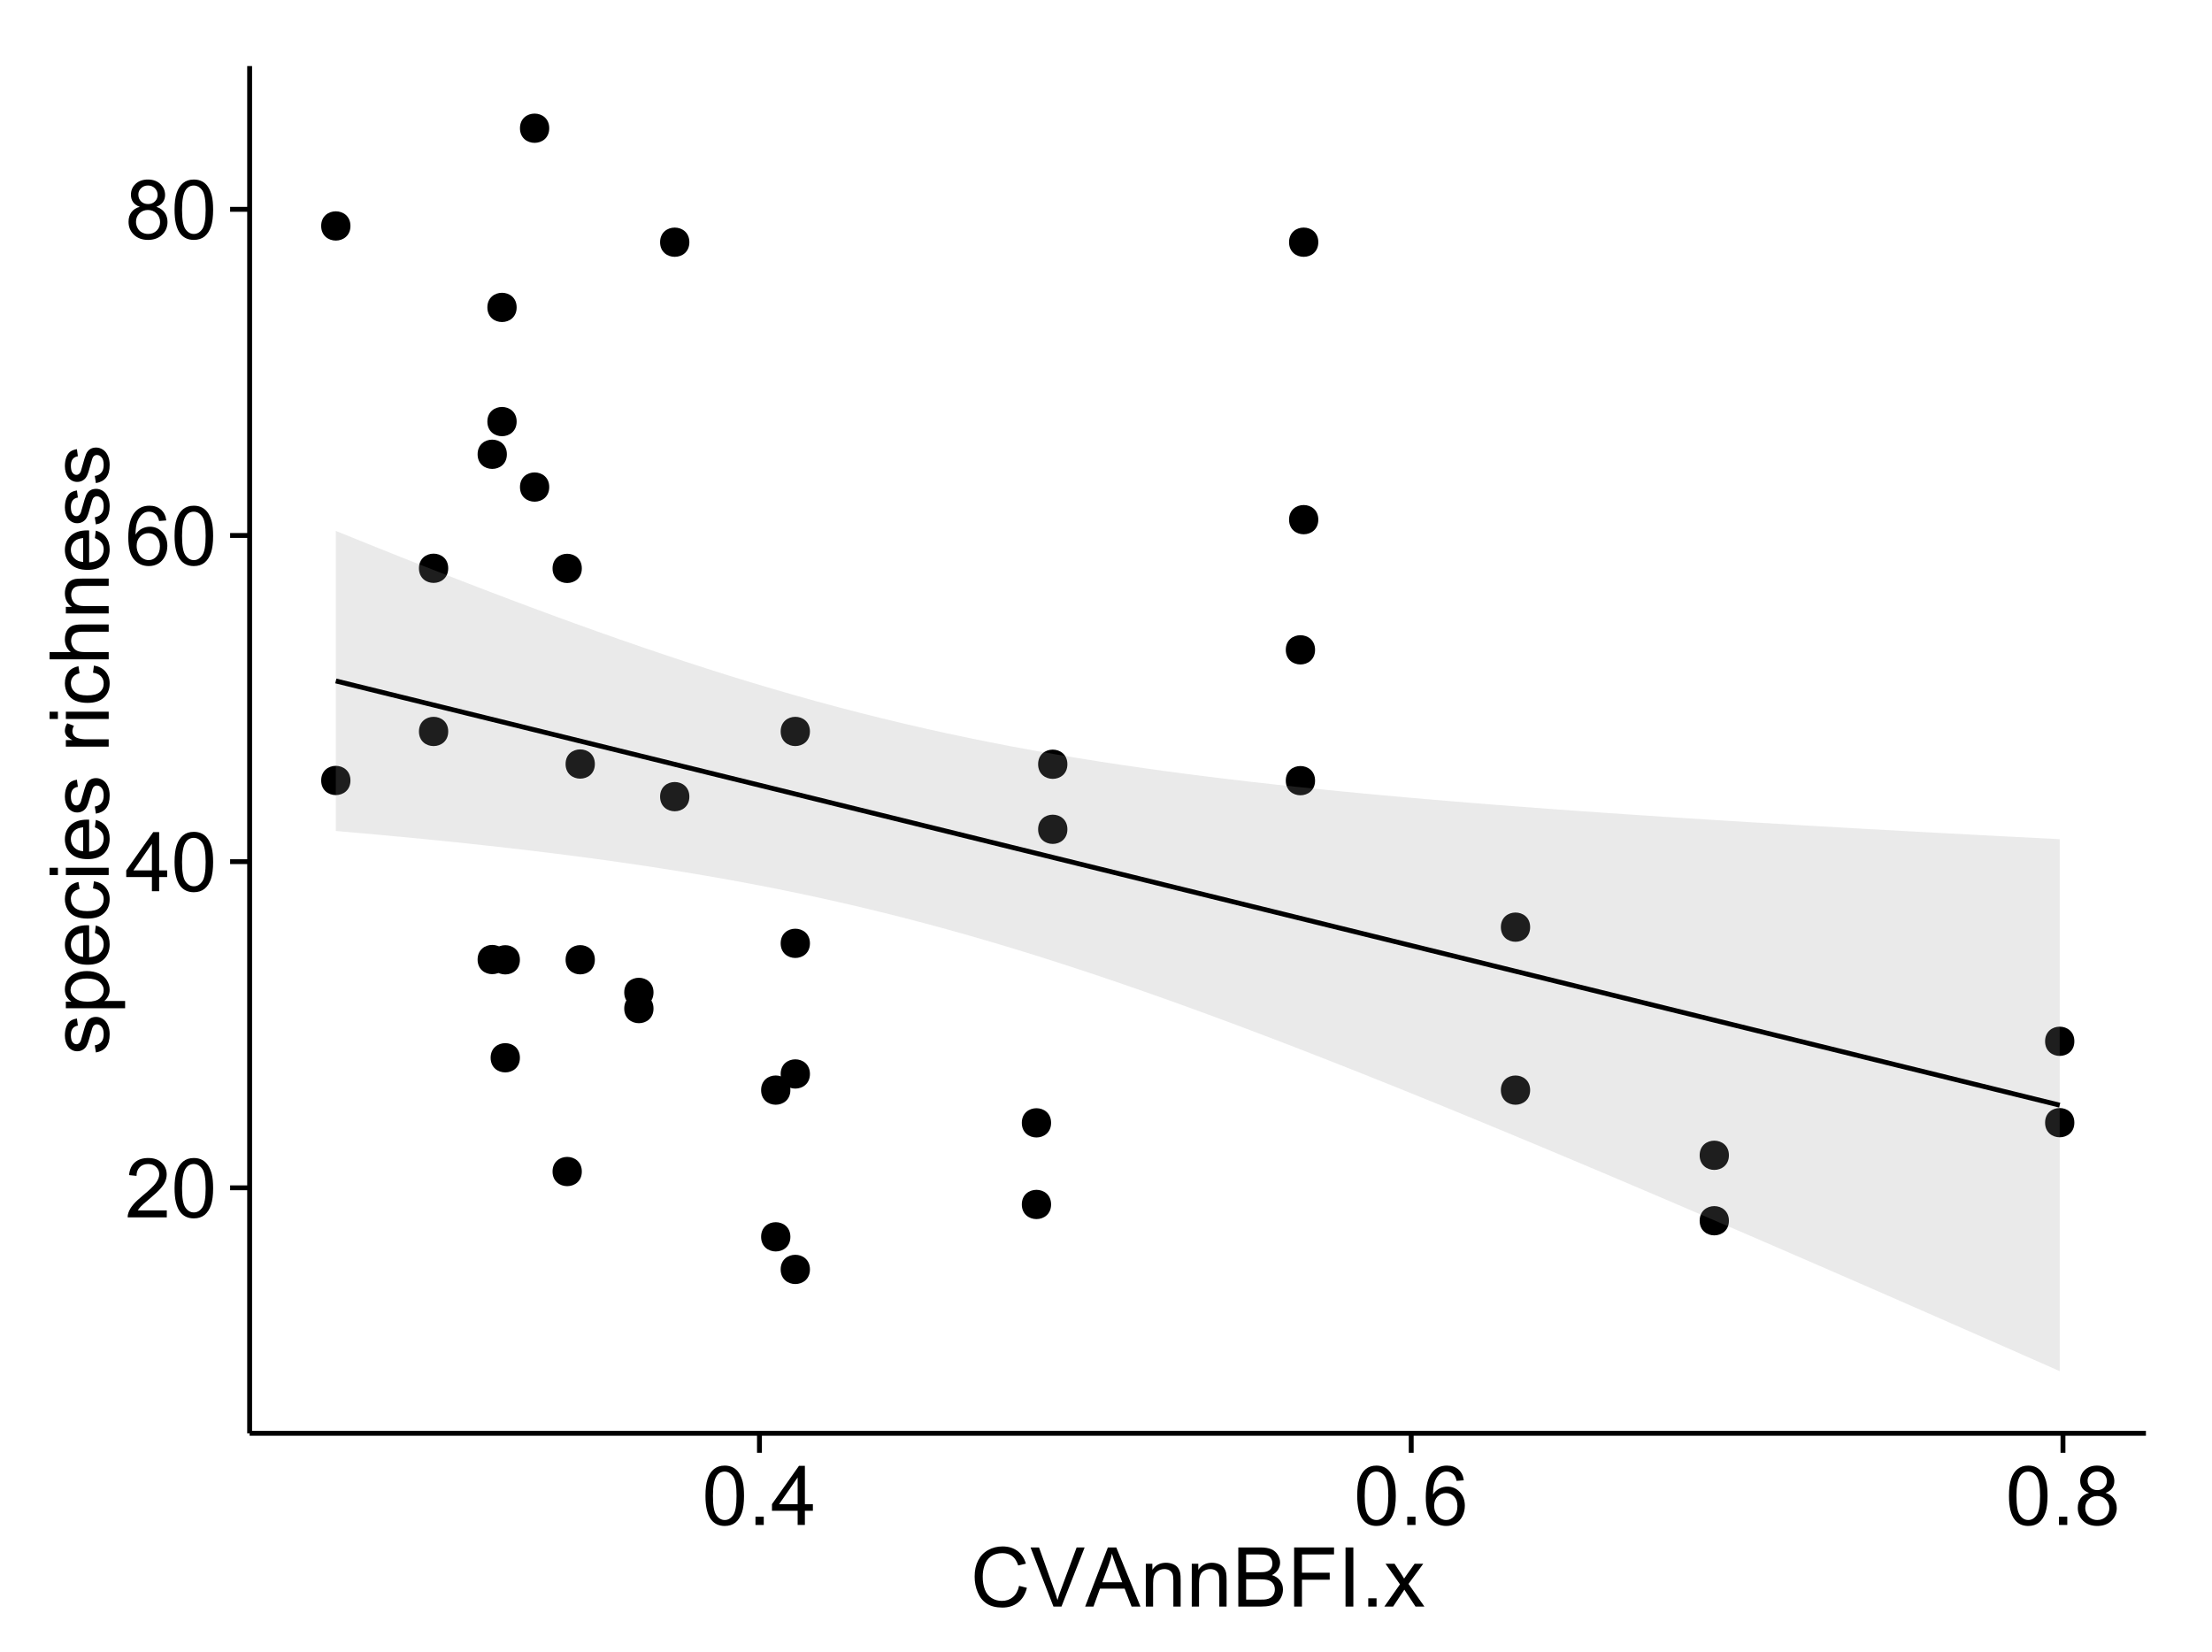<?xml version="1.0" encoding="UTF-8"?>
<svg xmlns="http://www.w3.org/2000/svg" xmlns:xlink="http://www.w3.org/1999/xlink" width="482pt" height="360pt" viewBox="0 0 482 360" version="1.1">
<defs>
<g>
<symbol overflow="visible" id="glyph0-0">
<path style="stroke:none;" d="M 9.062 -1.52 L 9.062 0 L 0.547 0 C 0.531 -0.379 0.594 -0.742 0.73 -1.098 C 0.945 -1.676 1.293 -2.25 1.77 -2.812 C 2.246 -3.375 2.934 -4.023 3.84 -4.766 C 5.238 -5.906 6.188 -6.816 6.68 -7.492 C 7.172 -8.16 7.418 -8.793 7.418 -9.395 C 7.418 -10.02 7.191 -10.551 6.746 -10.98 C 6.293 -11.41 5.711 -11.625 4.992 -11.629 C 4.23 -11.625 3.621 -11.395 3.164 -10.941 C 2.703 -10.48 2.469 -9.848 2.469 -9.043 L 0.844 -9.211 C 0.953 -10.422 1.371 -11.344 2.102 -11.984 C 2.824 -12.617 3.801 -12.938 5.027 -12.938 C 6.262 -12.938 7.238 -12.594 7.961 -11.91 C 8.68 -11.223 9.039 -10.371 9.043 -9.359 C 9.039 -8.84 8.934 -8.336 8.727 -7.84 C 8.512 -7.34 8.164 -6.812 7.676 -6.266 C 7.188 -5.711 6.375 -4.957 5.238 -4 C 4.285 -3.199 3.676 -2.66 3.41 -2.379 C 3.141 -2.094 2.918 -1.805 2.742 -1.52 Z M 9.062 -1.52 "/>
</symbol>
<symbol overflow="visible" id="glyph0-1">
<path style="stroke:none;" d="M 0.746 -6.355 C 0.742 -7.875 0.898 -9.102 1.215 -10.031 C 1.527 -10.961 1.996 -11.676 2.613 -12.18 C 3.23 -12.684 4.008 -12.938 4.949 -12.938 C 5.637 -12.938 6.242 -12.797 6.766 -12.52 C 7.285 -12.238 7.715 -11.836 8.059 -11.316 C 8.395 -10.789 8.664 -10.152 8.859 -9.398 C 9.051 -8.645 9.145 -7.629 9.148 -6.355 C 9.145 -4.84 8.992 -3.617 8.684 -2.691 C 8.371 -1.762 7.906 -1.047 7.289 -0.539 C 6.672 -0.035 5.891 0.215 4.949 0.219 C 3.703 0.215 2.727 -0.227 2.023 -1.117 C 1.168 -2.188 0.742 -3.934 0.746 -6.355 Z M 2.375 -6.355 C 2.371 -4.234 2.621 -2.824 3.117 -2.129 C 3.609 -1.426 4.219 -1.078 4.949 -1.082 C 5.672 -1.078 6.281 -1.43 6.781 -2.137 C 7.273 -2.836 7.523 -4.242 7.523 -6.355 C 7.523 -8.473 7.273 -9.883 6.781 -10.582 C 6.281 -11.277 5.664 -11.625 4.93 -11.629 C 4.199 -11.625 3.621 -11.316 3.191 -10.703 C 2.645 -9.918 2.371 -8.469 2.375 -6.355 Z M 2.375 -6.355 "/>
</symbol>
<symbol overflow="visible" id="glyph0-2">
<path style="stroke:none;" d="M 5.82 0 L 5.82 -3.086 L 0.227 -3.086 L 0.227 -4.535 L 6.109 -12.883 L 7.398 -12.883 L 7.398 -4.535 L 9.141 -4.535 L 9.141 -3.086 L 7.398 -3.086 L 7.398 0 Z M 5.82 -4.535 L 5.82 -10.344 L 1.785 -4.535 Z M 5.82 -4.535 "/>
</symbol>
<symbol overflow="visible" id="glyph0-3">
<path style="stroke:none;" d="M 8.957 -9.73 L 7.383 -9.605 C 7.242 -10.223 7.043 -10.676 6.785 -10.961 C 6.355 -11.41 5.828 -11.637 5.203 -11.637 C 4.695 -11.637 4.25 -11.496 3.875 -11.215 C 3.375 -10.852 2.984 -10.32 2.695 -9.625 C 2.406 -8.926 2.258 -7.934 2.25 -6.645 C 2.629 -7.223 3.094 -7.652 3.645 -7.938 C 4.195 -8.215 4.773 -8.355 5.379 -8.359 C 6.434 -8.355 7.328 -7.969 8.07 -7.195 C 8.809 -6.418 9.18 -5.414 9.184 -4.184 C 9.18 -3.371 9.008 -2.617 8.66 -1.926 C 8.312 -1.23 7.832 -0.699 7.227 -0.332 C 6.613 0.035 5.922 0.215 5.148 0.219 C 3.828 0.215 2.754 -0.266 1.922 -1.234 C 1.09 -2.199 0.672 -3.797 0.676 -6.031 C 0.672 -8.516 1.133 -10.328 2.055 -11.461 C 2.855 -12.445 3.938 -12.938 5.301 -12.938 C 6.312 -12.938 7.141 -12.652 7.789 -12.086 C 8.434 -11.516 8.824 -10.73 8.957 -9.73 Z M 2.496 -4.176 C 2.496 -3.629 2.609 -3.105 2.844 -2.609 C 3.07 -2.109 3.395 -1.73 3.812 -1.473 C 4.227 -1.207 4.664 -1.078 5.125 -1.082 C 5.789 -1.078 6.363 -1.348 6.844 -1.891 C 7.324 -2.426 7.562 -3.156 7.566 -4.086 C 7.562 -4.973 7.328 -5.676 6.855 -6.191 C 6.379 -6.703 5.781 -6.961 5.062 -6.961 C 4.348 -6.961 3.738 -6.703 3.242 -6.191 C 2.742 -5.676 2.496 -5.004 2.496 -4.176 Z M 2.496 -4.176 "/>
</symbol>
<symbol overflow="visible" id="glyph0-4">
<path style="stroke:none;" d="M 3.18 -6.988 C 2.52 -7.227 2.035 -7.57 1.723 -8.016 C 1.406 -8.461 1.246 -8.992 1.25 -9.617 C 1.246 -10.551 1.582 -11.34 2.258 -11.98 C 2.93 -12.617 3.828 -12.938 4.949 -12.938 C 6.07 -12.938 6.977 -12.609 7.664 -11.957 C 8.348 -11.301 8.688 -10.504 8.691 -9.57 C 8.688 -8.969 8.531 -8.449 8.219 -8.012 C 7.902 -7.566 7.426 -7.227 6.793 -6.988 C 7.582 -6.727 8.184 -6.309 8.598 -5.738 C 9.008 -5.16 9.215 -4.477 9.219 -3.684 C 9.215 -2.578 8.828 -1.652 8.051 -0.906 C 7.27 -0.156 6.242 0.215 4.977 0.219 C 3.699 0.215 2.676 -0.156 1.898 -0.91 C 1.117 -1.66 0.727 -2.602 0.73 -3.727 C 0.727 -4.562 0.938 -5.262 1.367 -5.832 C 1.789 -6.395 2.395 -6.781 3.18 -6.988 Z M 2.867 -9.668 C 2.863 -9.059 3.059 -8.559 3.453 -8.172 C 3.844 -7.785 4.355 -7.594 4.984 -7.594 C 5.59 -7.594 6.09 -7.785 6.48 -8.168 C 6.871 -8.551 7.066 -9.02 7.066 -9.578 C 7.066 -10.156 6.863 -10.645 6.465 -11.043 C 6.059 -11.438 5.559 -11.637 4.965 -11.637 C 4.359 -11.637 3.859 -11.441 3.465 -11.055 C 3.062 -10.668 2.863 -10.207 2.867 -9.668 Z M 2.355 -3.719 C 2.355 -3.262 2.461 -2.824 2.676 -2.406 C 2.887 -1.98 3.203 -1.652 3.629 -1.426 C 4.047 -1.191 4.504 -1.078 4.992 -1.082 C 5.746 -1.078 6.367 -1.32 6.863 -1.809 C 7.352 -2.293 7.598 -2.91 7.602 -3.664 C 7.598 -4.422 7.344 -5.055 6.84 -5.555 C 6.332 -6.051 5.699 -6.297 4.938 -6.301 C 4.191 -6.297 3.574 -6.051 3.09 -5.562 C 2.598 -5.066 2.355 -4.453 2.355 -3.719 Z M 2.355 -3.719 "/>
</symbol>
<symbol overflow="visible" id="glyph0-5">
<path style="stroke:none;" d="M 1.633 0 L 1.633 -1.801 L 3.438 -1.801 L 3.438 0 Z M 1.633 0 "/>
</symbol>
<symbol overflow="visible" id="glyph0-6">
<path style="stroke:none;" d="M 10.582 -4.516 L 12.289 -4.086 C 11.926 -2.68 11.281 -1.613 10.355 -0.883 C 9.426 -0.148 8.293 0.215 6.953 0.219 C 5.559 0.215 4.43 -0.062 3.562 -0.629 C 2.691 -1.191 2.027 -2.012 1.578 -3.086 C 1.121 -4.156 0.895 -5.309 0.898 -6.539 C 0.895 -7.879 1.152 -9.047 1.664 -10.047 C 2.176 -11.043 2.902 -11.801 3.852 -12.324 C 4.797 -12.84 5.84 -13.102 6.977 -13.105 C 8.266 -13.102 9.352 -12.773 10.23 -12.121 C 11.105 -11.461 11.715 -10.539 12.066 -9.352 L 10.391 -8.957 C 10.086 -9.891 9.652 -10.574 9.086 -11.004 C 8.516 -11.43 7.801 -11.641 6.945 -11.645 C 5.949 -11.641 5.121 -11.406 4.457 -10.934 C 3.789 -10.457 3.324 -9.816 3.059 -9.02 C 2.789 -8.215 2.652 -7.391 2.656 -6.547 C 2.652 -5.449 2.812 -4.496 3.133 -3.68 C 3.449 -2.859 3.945 -2.246 4.621 -1.844 C 5.293 -1.438 6.023 -1.234 6.812 -1.238 C 7.762 -1.234 8.57 -1.512 9.234 -2.062 C 9.898 -2.613 10.348 -3.43 10.582 -4.516 Z M 10.582 -4.516 "/>
</symbol>
<symbol overflow="visible" id="glyph0-7">
<path style="stroke:none;" d="M 5.07 0 L 0.078 -12.883 L 1.926 -12.883 L 5.273 -3.523 C 5.543 -2.77 5.766 -2.066 5.949 -1.414 C 6.145 -2.113 6.379 -2.816 6.645 -3.523 L 10.125 -12.883 L 11.867 -12.883 L 6.82 0 Z M 5.07 0 "/>
</symbol>
<symbol overflow="visible" id="glyph0-8">
<path style="stroke:none;" d="M -0.027 0 L 4.922 -12.883 L 6.758 -12.883 L 12.031 0 L 10.09 0 L 8.586 -3.902 L 3.199 -3.902 L 1.785 0 Z M 3.691 -5.289 L 8.059 -5.289 L 6.715 -8.859 C 6.305 -9.941 6 -10.832 5.801 -11.531 C 5.637 -10.703 5.402 -9.883 5.105 -9.07 Z M 3.691 -5.289 "/>
</symbol>
<symbol overflow="visible" id="glyph0-9">
<path style="stroke:none;" d="M 1.188 0 L 1.188 -9.336 L 2.609 -9.336 L 2.609 -8.008 C 3.293 -9.031 4.285 -9.543 5.582 -9.547 C 6.141 -9.543 6.656 -9.441 7.133 -9.242 C 7.602 -9.035 7.957 -8.77 8.191 -8.445 C 8.426 -8.113 8.59 -7.727 8.684 -7.277 C 8.742 -6.98 8.77 -6.465 8.773 -5.738 L 8.773 0 L 7.188 0 L 7.188 -5.68 C 7.184 -6.32 7.121 -6.801 7.004 -7.121 C 6.879 -7.438 6.66 -7.695 6.348 -7.887 C 6.031 -8.074 5.664 -8.168 5.246 -8.172 C 4.566 -8.168 3.984 -7.953 3.5 -7.531 C 3.008 -7.102 2.766 -6.293 2.77 -5.098 L 2.77 0 Z M 1.188 0 "/>
</symbol>
<symbol overflow="visible" id="glyph0-10">
<path style="stroke:none;" d="M 1.32 0 L 1.32 -12.883 L 6.152 -12.883 C 7.137 -12.879 7.926 -12.75 8.52 -12.492 C 9.113 -12.23 9.578 -11.828 9.918 -11.289 C 10.25 -10.746 10.418 -10.18 10.422 -9.59 C 10.418 -9.035 10.27 -8.516 9.973 -8.031 C 9.676 -7.543 9.223 -7.152 8.621 -6.855 C 9.395 -6.625 9.996 -6.234 10.418 -5.684 C 10.836 -5.133 11.043 -4.48 11.047 -3.734 C 11.043 -3.125 10.918 -2.566 10.664 -2.051 C 10.406 -1.531 10.09 -1.129 9.719 -0.852 C 9.34 -0.566 8.871 -0.355 8.309 -0.215 C 7.742 -0.07 7.047 0 6.23 0 Z M 3.023 -7.469 L 5.809 -7.469 C 6.562 -7.465 7.105 -7.516 7.438 -7.621 C 7.867 -7.746 8.195 -7.961 8.414 -8.262 C 8.633 -8.559 8.742 -8.934 8.746 -9.387 C 8.742 -9.812 8.641 -10.188 8.438 -10.516 C 8.23 -10.84 7.938 -11.062 7.559 -11.184 C 7.176 -11.301 6.52 -11.359 5.598 -11.363 L 3.023 -11.363 Z M 3.023 -1.52 L 6.23 -1.52 C 6.777 -1.516 7.164 -1.539 7.391 -1.582 C 7.781 -1.652 8.109 -1.77 8.375 -1.934 C 8.637 -2.098 8.855 -2.336 9.027 -2.648 C 9.195 -2.961 9.281 -3.32 9.281 -3.734 C 9.281 -4.211 9.156 -4.629 8.91 -4.988 C 8.664 -5.34 8.324 -5.59 7.887 -5.734 C 7.449 -5.875 6.82 -5.945 6.004 -5.949 L 3.023 -5.949 Z M 3.023 -1.52 "/>
</symbol>
<symbol overflow="visible" id="glyph0-11">
<path style="stroke:none;" d="M 1.477 0 L 1.477 -12.883 L 10.168 -12.883 L 10.168 -11.363 L 3.18 -11.363 L 3.18 -7.375 L 9.227 -7.375 L 9.227 -5.852 L 3.18 -5.852 L 3.18 0 Z M 1.477 0 "/>
</symbol>
<symbol overflow="visible" id="glyph0-12">
<path style="stroke:none;" d="M 1.68 0 L 1.68 -12.883 L 3.383 -12.883 L 3.383 0 Z M 1.68 0 "/>
</symbol>
<symbol overflow="visible" id="glyph0-13">
<path style="stroke:none;" d="M 0.133 0 L 3.543 -4.852 L 0.387 -9.336 L 2.363 -9.336 L 3.797 -7.145 C 4.066 -6.727 4.281 -6.379 4.445 -6.102 C 4.703 -6.484 4.941 -6.828 5.16 -7.129 L 6.734 -9.336 L 8.621 -9.336 L 5.398 -4.938 L 8.867 0 L 6.926 0 L 5.008 -2.898 L 4.5 -3.684 L 2.047 0 Z M 0.133 0 "/>
</symbol>
<symbol overflow="visible" id="glyph1-0">
<path style="stroke:none;" d="M -2.785 -0.555 L -3.031 -2.117 C -2.402 -2.203 -1.922 -2.449 -1.59 -2.852 C -1.254 -3.25 -1.09 -3.812 -1.09 -4.535 C -1.09 -5.262 -1.234 -5.801 -1.531 -6.152 C -1.824 -6.504 -2.172 -6.68 -2.574 -6.68 C -2.926 -6.68 -3.207 -6.523 -3.418 -6.215 C -3.555 -5.996 -3.734 -5.457 -3.953 -4.598 C -4.246 -3.434 -4.5 -2.629 -4.715 -2.184 C -4.926 -1.734 -5.223 -1.395 -5.602 -1.164 C -5.98 -0.93 -6.398 -0.812 -6.855 -0.816 C -7.27 -0.812 -7.652 -0.91 -8.012 -1.102 C -8.363 -1.293 -8.66 -1.551 -8.895 -1.883 C -9.074 -2.125 -9.227 -2.461 -9.355 -2.887 C -9.48 -3.309 -9.543 -3.766 -9.547 -4.254 C -9.543 -4.984 -9.438 -5.625 -9.23 -6.184 C -9.016 -6.734 -8.73 -7.145 -8.371 -7.41 C -8.008 -7.672 -7.527 -7.852 -6.926 -7.953 L -6.715 -6.406 C -7.195 -6.332 -7.57 -6.129 -7.84 -5.797 C -8.105 -5.457 -8.238 -4.98 -8.242 -4.367 C -8.238 -3.637 -8.117 -3.121 -7.883 -2.812 C -7.641 -2.5 -7.359 -2.344 -7.039 -2.348 C -6.832 -2.344 -6.648 -2.406 -6.484 -2.539 C -6.312 -2.664 -6.172 -2.867 -6.062 -3.148 C -6.004 -3.301 -5.871 -3.766 -5.66 -4.543 C -5.359 -5.66 -5.113 -6.441 -4.926 -6.887 C -4.734 -7.324 -4.457 -7.672 -4.094 -7.926 C -3.73 -8.176 -3.281 -8.301 -2.742 -8.305 C -2.211 -8.301 -1.711 -8.148 -1.25 -7.844 C -0.781 -7.535 -0.422 -7.09 -0.172 -6.512 C 0.086 -5.926 0.211 -5.27 0.211 -4.543 C 0.211 -3.328 -0.039 -2.406 -0.543 -1.77 C -1.047 -1.133 -1.793 -0.727 -2.785 -0.555 Z M -2.785 -0.555 "/>
</symbol>
<symbol overflow="visible" id="glyph1-1">
<path style="stroke:none;" d="M 3.578 -1.188 L -9.336 -1.188 L -9.336 -2.629 L -8.121 -2.629 C -8.594 -2.965 -8.949 -3.348 -9.188 -3.777 C -9.426 -4.203 -9.543 -4.723 -9.547 -5.336 C -9.543 -6.129 -9.34 -6.832 -8.93 -7.445 C -8.516 -8.051 -7.934 -8.512 -7.191 -8.824 C -6.441 -9.133 -5.625 -9.285 -4.738 -9.289 C -3.781 -9.285 -2.922 -9.113 -2.156 -8.773 C -1.391 -8.43 -0.805 -7.934 -0.398 -7.281 C 0.008 -6.625 0.211 -5.938 0.211 -5.219 C 0.211 -4.691 0.102 -4.219 -0.121 -3.801 C -0.344 -3.379 -0.625 -3.035 -0.965 -2.77 L 3.578 -2.77 Z M -4.613 -2.621 C -3.41 -2.613 -2.523 -2.855 -1.949 -3.348 C -1.375 -3.832 -1.09 -4.422 -1.09 -5.117 C -1.09 -5.816 -1.387 -6.418 -1.98 -6.922 C -2.574 -7.418 -3.496 -7.668 -4.746 -7.672 C -5.934 -7.668 -6.824 -7.426 -7.418 -6.938 C -8.008 -6.449 -8.301 -5.863 -8.305 -5.188 C -8.301 -4.508 -7.988 -3.914 -7.359 -3.398 C -6.727 -2.879 -5.809 -2.617 -4.613 -2.621 Z M -4.613 -2.621 "/>
</symbol>
<symbol overflow="visible" id="glyph1-2">
<path style="stroke:none;" d="M -3.004 -7.578 L -2.805 -9.211 C -1.848 -8.953 -1.105 -8.473 -0.578 -7.777 C -0.051 -7.078 0.211 -6.188 0.211 -5.105 C 0.211 -3.738 -0.207 -2.656 -1.051 -1.859 C -1.887 -1.055 -3.066 -0.656 -4.586 -0.66 C -6.156 -0.656 -7.375 -1.059 -8.246 -1.871 C -9.109 -2.676 -9.543 -3.727 -9.547 -5.02 C -9.543 -6.266 -9.117 -7.285 -8.27 -8.078 C -7.418 -8.867 -6.223 -9.262 -4.684 -9.266 C -4.586 -9.262 -4.445 -9.258 -4.262 -9.254 L -4.262 -2.293 C -3.234 -2.348 -2.449 -2.641 -1.906 -3.164 C -1.359 -3.684 -1.09 -4.332 -1.09 -5.117 C -1.09 -5.691 -1.242 -6.188 -1.547 -6.598 C -1.852 -7.008 -2.336 -7.332 -3.004 -7.578 Z M -5.562 -2.383 L -5.562 -7.594 C -6.344 -7.523 -6.934 -7.324 -7.328 -6.996 C -7.934 -6.492 -8.238 -5.836 -8.242 -5.035 C -8.238 -4.305 -7.996 -3.695 -7.512 -3.203 C -7.027 -2.707 -6.375 -2.434 -5.562 -2.383 Z M -5.562 -2.383 "/>
</symbol>
<symbol overflow="visible" id="glyph1-3">
<path style="stroke:none;" d="M -3.418 -7.277 L -3.215 -8.832 C -2.141 -8.66 -1.301 -8.227 -0.699 -7.527 C -0.09 -6.824 0.211 -5.965 0.211 -4.949 C 0.211 -3.668 -0.203 -2.641 -1.039 -1.867 C -1.871 -1.09 -3.07 -0.703 -4.633 -0.703 C -5.637 -0.703 -6.52 -0.867 -7.277 -1.203 C -8.031 -1.535 -8.598 -2.047 -8.977 -2.73 C -9.355 -3.41 -9.543 -4.152 -9.547 -4.957 C -9.543 -5.969 -9.289 -6.797 -8.777 -7.441 C -8.262 -8.086 -7.531 -8.5 -6.59 -8.684 L -6.355 -7.145 C -6.98 -6.996 -7.453 -6.738 -7.77 -6.367 C -8.082 -5.992 -8.238 -5.543 -8.242 -5.02 C -8.238 -4.219 -7.953 -3.57 -7.387 -3.074 C -6.812 -2.574 -5.91 -2.324 -4.676 -2.328 C -3.422 -2.324 -2.508 -2.566 -1.941 -3.047 C -1.371 -3.527 -1.09 -4.152 -1.09 -4.93 C -1.09 -5.547 -1.277 -6.066 -1.66 -6.484 C -2.035 -6.898 -2.621 -7.164 -3.418 -7.277 Z M -3.418 -7.277 "/>
</symbol>
<symbol overflow="visible" id="glyph1-4">
<path style="stroke:none;" d="M -11.066 -1.195 L -12.883 -1.195 L -12.883 -2.777 L -11.066 -2.777 Z M 0 -1.195 L -9.336 -1.195 L -9.336 -2.777 L 0 -2.777 Z M 0 -1.195 "/>
</symbol>
<symbol overflow="visible" id="glyph1-5">
<path style="stroke:none;" d=""/>
</symbol>
<symbol overflow="visible" id="glyph1-6">
<path style="stroke:none;" d="M 0 -1.168 L -9.336 -1.168 L -9.336 -2.594 L -7.918 -2.594 C -8.578 -2.953 -9.016 -3.289 -9.23 -3.598 C -9.438 -3.906 -9.543 -4.242 -9.547 -4.613 C -9.543 -5.145 -9.375 -5.688 -9.035 -6.242 L -7.566 -5.695 C -7.793 -5.309 -7.91 -4.922 -7.91 -4.535 C -7.91 -4.188 -7.805 -3.875 -7.598 -3.602 C -7.387 -3.324 -7.098 -3.129 -6.734 -3.016 C -6.168 -2.836 -5.555 -2.746 -4.887 -2.75 L 0 -2.75 Z M 0 -1.168 "/>
</symbol>
<symbol overflow="visible" id="glyph1-7">
<path style="stroke:none;" d="M 0 -1.188 L -12.883 -1.188 L -12.883 -2.77 L -8.262 -2.77 C -9.117 -3.504 -9.543 -4.434 -9.547 -5.562 C -9.543 -6.25 -9.406 -6.852 -9.137 -7.363 C -8.859 -7.871 -8.484 -8.234 -8.004 -8.457 C -7.523 -8.676 -6.824 -8.789 -5.914 -8.789 L 0 -8.789 L 0 -7.207 L -5.914 -7.207 C -6.703 -7.207 -7.281 -7.035 -7.641 -6.691 C -8 -6.348 -8.18 -5.863 -8.184 -5.238 C -8.18 -4.77 -8.059 -4.328 -7.816 -3.914 C -7.574 -3.5 -7.242 -3.203 -6.828 -3.031 C -6.406 -2.852 -5.832 -2.766 -5.105 -2.77 L 0 -2.77 Z M 0 -1.188 "/>
</symbol>
<symbol overflow="visible" id="glyph1-8">
<path style="stroke:none;" d="M 0 -1.188 L -9.336 -1.188 L -9.336 -2.609 L -8.008 -2.609 C -9.031 -3.293 -9.543 -4.285 -9.547 -5.582 C -9.543 -6.141 -9.441 -6.656 -9.242 -7.133 C -9.035 -7.602 -8.77 -7.957 -8.445 -8.191 C -8.113 -8.426 -7.727 -8.59 -7.277 -8.684 C -6.98 -8.742 -6.465 -8.77 -5.738 -8.773 L 0 -8.773 L 0 -7.188 L -5.68 -7.188 C -6.32 -7.184 -6.801 -7.121 -7.121 -7.004 C -7.438 -6.879 -7.695 -6.66 -7.887 -6.348 C -8.074 -6.031 -8.168 -5.664 -8.172 -5.246 C -8.168 -4.57 -7.953 -3.992 -7.531 -3.504 C -7.102 -3.012 -6.293 -2.766 -5.098 -2.77 L 0 -2.77 Z M 0 -1.188 "/>
</symbol>
</g>
<clipPath id="clip1">
  <path d="M 54.395 14.398 L 468.602 14.398 L 468.602 313.305 L 54.395 313.305 Z M 54.395 14.398 "/>
</clipPath>
</defs>
<g id="surface786">
<rect x="0" y="0" width="482" height="360" style="fill:rgb(100%,100%,100%);fill-opacity:1;stroke:none;"/>
<rect x="0" y="0" width="482" height="360" style="fill:rgb(100%,100%,100%);fill-opacity:1;stroke:none;"/>
<path style="fill:none;stroke-width:1.063;stroke-linecap:round;stroke-linejoin:round;stroke:rgb(100%,100%,100%);stroke-opacity:1;stroke-miterlimit:10;" d="M 0 360 L 482 360 L 482 0 L 0 0 Z M 0 360 "/>
<g clip-path="url(#clip1)" clip-rule="nonzero">
<path style=" stroke:none;fill-rule:nonzero;fill:rgb(100%,100%,100%);fill-opacity:1;" d="M 54.395 312.305 L 467.602 312.305 L 467.602 14.398 L 54.395 14.398 Z M 54.395 312.305 "/>
<path style=" stroke:none;fill-rule:nonzero;fill:rgb(0%,0%,0%);fill-opacity:1;" d="M 75.301 170.059 C 75.301 172.891 71.051 172.891 71.051 170.059 C 71.051 167.223 75.301 167.223 75.301 170.059 "/>
<path style=" stroke:none;fill-rule:nonzero;fill:rgb(0%,0%,0%);fill-opacity:1;" d="M 175.426 205.547 C 175.426 208.379 171.172 208.379 171.172 205.547 C 171.172 202.711 175.426 202.711 175.426 205.547 "/>
<path style=" stroke:none;fill-rule:nonzero;fill:rgb(0%,0%,0%);fill-opacity:1;" d="M 125.719 255.27 C 125.719 258.102 121.465 258.102 121.465 255.27 C 121.465 252.434 125.719 252.434 125.719 255.27 "/>
<path style=" stroke:none;fill-rule:nonzero;fill:rgb(0%,0%,0%);fill-opacity:1;" d="M 175.426 159.379 C 175.426 162.215 171.172 162.215 171.172 159.379 C 171.172 156.543 175.426 156.543 175.426 159.379 "/>
<path style=" stroke:none;fill-rule:nonzero;fill:rgb(0%,0%,0%);fill-opacity:1;" d="M 286.199 113.227 C 286.199 116.062 281.949 116.062 281.949 113.227 C 281.949 110.395 286.199 110.395 286.199 113.227 "/>
<path style=" stroke:none;fill-rule:nonzero;fill:rgb(0%,0%,0%);fill-opacity:1;" d="M 149.152 173.586 C 149.152 176.422 144.898 176.422 144.898 173.586 C 144.898 170.75 149.152 170.75 149.152 173.586 "/>
<path style=" stroke:none;fill-rule:nonzero;fill:rgb(0%,0%,0%);fill-opacity:1;" d="M 149.152 52.777 C 149.152 55.613 144.898 55.613 144.898 52.777 C 144.898 49.941 149.152 49.941 149.152 52.777 "/>
<path style=" stroke:none;fill-rule:nonzero;fill:rgb(0%,0%,0%);fill-opacity:1;" d="M 109.387 98.984 C 109.387 101.82 105.133 101.82 105.133 98.984 C 105.133 96.148 109.387 96.148 109.387 98.984 "/>
<path style=" stroke:none;fill-rule:nonzero;fill:rgb(0%,0%,0%);fill-opacity:1;" d="M 109.387 209.078 C 109.387 211.91 105.133 211.91 105.133 209.078 C 105.133 206.242 109.387 206.242 109.387 209.078 "/>
<path style=" stroke:none;fill-rule:nonzero;fill:rgb(0%,0%,0%);fill-opacity:1;" d="M 141.34 216.234 C 141.34 219.07 137.09 219.07 137.09 216.234 C 137.09 213.402 141.34 213.402 141.34 216.234 "/>
<path style=" stroke:none;fill-rule:nonzero;fill:rgb(0%,0%,0%);fill-opacity:1;" d="M 96.605 123.824 C 96.605 126.66 92.352 126.66 92.352 123.824 C 92.352 120.992 96.605 120.992 96.605 123.824 "/>
<path style=" stroke:none;fill-rule:nonzero;fill:rgb(0%,0%,0%);fill-opacity:1;" d="M 96.605 159.379 C 96.605 162.211 92.352 162.211 92.352 159.379 C 92.352 156.543 96.605 156.543 96.605 159.379 "/>
<path style=" stroke:none;fill-rule:nonzero;fill:rgb(0%,0%,0%);fill-opacity:1;" d="M 285.492 170.098 C 285.492 172.934 281.238 172.934 281.238 170.098 C 281.238 167.266 285.492 167.266 285.492 170.098 "/>
<path style=" stroke:none;fill-rule:nonzero;fill:rgb(0%,0%,0%);fill-opacity:1;" d="M 111.516 91.859 C 111.516 94.695 107.266 94.695 107.266 91.859 C 107.266 89.027 111.516 89.027 111.516 91.859 "/>
<path style=" stroke:none;fill-rule:nonzero;fill:rgb(0%,0%,0%);fill-opacity:1;" d="M 111.516 66.98 C 111.516 69.816 107.266 69.816 107.266 66.98 C 107.266 64.145 111.516 64.145 111.516 66.98 "/>
<path style=" stroke:none;fill-rule:nonzero;fill:rgb(0%,0%,0%);fill-opacity:1;" d="M 112.227 209.133 C 112.227 211.969 107.973 211.969 107.973 209.133 C 107.973 206.297 112.227 206.297 112.227 209.133 "/>
<path style=" stroke:none;fill-rule:nonzero;fill:rgb(0%,0%,0%);fill-opacity:1;" d="M 112.227 230.48 C 112.227 233.316 107.973 233.316 107.973 230.48 C 107.973 227.648 112.227 227.648 112.227 230.48 "/>
<path style=" stroke:none;fill-rule:nonzero;fill:rgb(0%,0%,0%);fill-opacity:1;" d="M 286.199 52.773 C 286.199 55.609 281.949 55.609 281.949 52.773 C 281.949 49.941 286.199 49.941 286.199 52.773 "/>
<path style=" stroke:none;fill-rule:nonzero;fill:rgb(0%,0%,0%);fill-opacity:1;" d="M 285.492 141.594 C 285.492 144.43 281.238 144.43 281.238 141.594 C 281.238 138.762 285.492 138.762 285.492 141.594 "/>
<path style=" stroke:none;fill-rule:nonzero;fill:rgb(0%,0%,0%);fill-opacity:1;" d="M 141.34 219.758 C 141.34 222.594 137.09 222.594 137.09 219.758 C 137.09 216.926 141.34 216.926 141.34 219.758 "/>
<path style=" stroke:none;fill-rule:nonzero;fill:rgb(0%,0%,0%);fill-opacity:1;" d="M 125.719 123.852 C 125.719 126.684 121.465 126.684 121.465 123.852 C 121.465 121.016 125.719 121.016 125.719 123.852 "/>
<path style=" stroke:none;fill-rule:nonzero;fill:rgb(0%,0%,0%);fill-opacity:1;" d="M 75.301 49.23 C 75.301 52.066 71.051 52.066 71.051 49.23 C 71.051 46.398 75.301 46.398 75.301 49.23 "/>
<path style=" stroke:none;fill-rule:nonzero;fill:rgb(0%,0%,0%);fill-opacity:1;" d="M 175.426 234.008 C 175.426 236.844 171.172 236.844 171.172 234.008 C 171.172 231.172 175.426 231.172 175.426 234.008 "/>
<path style=" stroke:none;fill-rule:nonzero;fill:rgb(0%,0%,0%);fill-opacity:1;" d="M 175.426 276.594 C 175.426 279.43 171.172 279.43 171.172 276.594 C 171.172 273.758 175.426 273.758 175.426 276.594 "/>
<path style=" stroke:none;fill-rule:nonzero;fill:rgb(0%,0%,0%);fill-opacity:1;" d="M 118.617 27.941 C 118.617 30.777 114.363 30.777 114.363 27.941 C 114.363 25.105 118.617 25.105 118.617 27.941 "/>
<path style=" stroke:none;fill-rule:nonzero;fill:rgb(0%,0%,0%);fill-opacity:1;" d="M 118.617 106.125 C 118.617 108.961 114.363 108.961 114.363 106.125 C 114.363 103.289 118.617 103.289 118.617 106.125 "/>
<path style=" stroke:none;fill-rule:nonzero;fill:rgb(0%,0%,0%);fill-opacity:1;" d="M 450.945 226.891 C 450.945 229.727 446.691 229.727 446.691 226.891 C 446.691 224.055 450.945 224.055 450.945 226.891 "/>
<path style=" stroke:none;fill-rule:nonzero;fill:rgb(0%,0%,0%);fill-opacity:1;" d="M 450.945 244.621 C 450.945 247.453 446.691 247.453 446.691 244.621 C 446.691 241.785 450.945 241.785 450.945 244.621 "/>
<path style=" stroke:none;fill-rule:nonzero;fill:rgb(0%,0%,0%);fill-opacity:1;" d="M 332.355 202.02 C 332.355 204.855 328.105 204.855 328.105 202.02 C 328.105 199.184 332.355 199.184 332.355 202.02 "/>
<path style=" stroke:none;fill-rule:nonzero;fill:rgb(0%,0%,0%);fill-opacity:1;" d="M 332.355 237.531 C 332.355 240.363 328.105 240.363 328.105 237.531 C 328.105 234.695 332.355 234.695 332.355 237.531 "/>
<path style=" stroke:none;fill-rule:nonzero;fill:rgb(0%,0%,0%);fill-opacity:1;" d="M 128.559 166.473 C 128.559 169.309 124.305 169.309 124.305 166.473 C 124.305 163.641 128.559 163.641 128.559 166.473 "/>
<path style=" stroke:none;fill-rule:nonzero;fill:rgb(0%,0%,0%);fill-opacity:1;" d="M 128.559 209.121 C 128.559 211.957 124.305 211.957 124.305 209.121 C 124.305 206.285 128.559 206.285 128.559 209.121 "/>
<path style=" stroke:none;fill-rule:nonzero;fill:rgb(0%,0%,0%);fill-opacity:1;" d="M 171.164 237.527 C 171.164 240.363 166.914 240.363 166.914 237.527 C 166.914 234.691 171.164 234.691 171.164 237.527 "/>
<path style=" stroke:none;fill-rule:nonzero;fill:rgb(0%,0%,0%);fill-opacity:1;" d="M 171.164 269.496 C 171.164 272.332 166.914 272.332 166.914 269.496 C 166.914 266.66 171.164 266.66 171.164 269.496 "/>
<path style=" stroke:none;fill-rule:nonzero;fill:rgb(0%,0%,0%);fill-opacity:1;" d="M 231.523 166.523 C 231.523 169.355 227.27 169.355 227.27 166.523 C 227.27 163.688 231.523 163.688 231.523 166.523 "/>
<path style=" stroke:none;fill-rule:nonzero;fill:rgb(0%,0%,0%);fill-opacity:1;" d="M 231.523 180.699 C 231.523 183.531 227.27 183.531 227.27 180.699 C 227.27 177.863 231.523 177.863 231.523 180.699 "/>
<path style=" stroke:none;fill-rule:nonzero;fill:rgb(0%,0%,0%);fill-opacity:1;" d="M 227.973 244.66 C 227.973 247.496 223.719 247.496 223.719 244.66 C 223.719 241.824 227.973 241.824 227.973 244.66 "/>
<path style=" stroke:none;fill-rule:nonzero;fill:rgb(0%,0%,0%);fill-opacity:1;" d="M 227.973 262.441 C 227.973 265.277 223.719 265.277 223.719 262.441 C 223.719 259.605 227.973 259.605 227.973 262.441 "/>
<path style=" stroke:none;fill-rule:nonzero;fill:rgb(0%,0%,0%);fill-opacity:1;" d="M 375.672 251.727 C 375.672 254.562 371.422 254.562 371.422 251.727 C 371.422 248.895 375.672 248.895 375.672 251.727 "/>
<path style=" stroke:none;fill-rule:nonzero;fill:rgb(0%,0%,0%);fill-opacity:1;" d="M 375.672 265.988 C 375.672 268.824 371.422 268.824 371.422 265.988 C 371.422 263.152 375.672 263.152 375.672 265.988 "/>
<path style=" stroke:none;fill-rule:nonzero;fill:rgb(0%,0%,0%);fill-opacity:1;" d="M 76.363 170.059 C 76.363 174.309 69.984 174.309 69.984 170.059 C 69.984 165.805 76.363 165.805 76.363 170.059 "/>
<path style=" stroke:none;fill-rule:nonzero;fill:rgb(0%,0%,0%);fill-opacity:1;" d="M 176.488 205.547 C 176.488 209.797 170.109 209.797 170.109 205.547 C 170.109 201.293 176.488 201.293 176.488 205.547 "/>
<path style=" stroke:none;fill-rule:nonzero;fill:rgb(0%,0%,0%);fill-opacity:1;" d="M 126.781 255.27 C 126.781 259.52 120.402 259.52 120.402 255.27 C 120.402 251.016 126.781 251.016 126.781 255.27 "/>
<path style=" stroke:none;fill-rule:nonzero;fill:rgb(0%,0%,0%);fill-opacity:1;" d="M 176.488 159.379 C 176.488 163.629 170.109 163.629 170.109 159.379 C 170.109 155.125 176.488 155.125 176.488 159.379 "/>
<path style=" stroke:none;fill-rule:nonzero;fill:rgb(0%,0%,0%);fill-opacity:1;" d="M 287.262 113.227 C 287.262 117.48 280.887 117.48 280.887 113.227 C 280.887 108.977 287.262 108.977 287.262 113.227 "/>
<path style=" stroke:none;fill-rule:nonzero;fill:rgb(0%,0%,0%);fill-opacity:1;" d="M 150.215 173.586 C 150.215 177.836 143.836 177.836 143.836 173.586 C 143.836 169.332 150.215 169.332 150.215 173.586 "/>
<path style=" stroke:none;fill-rule:nonzero;fill:rgb(0%,0%,0%);fill-opacity:1;" d="M 150.215 52.777 C 150.215 57.027 143.836 57.027 143.836 52.777 C 143.836 48.523 150.215 48.523 150.215 52.777 "/>
<path style=" stroke:none;fill-rule:nonzero;fill:rgb(0%,0%,0%);fill-opacity:1;" d="M 110.449 98.984 C 110.449 103.238 104.07 103.238 104.07 98.984 C 104.07 94.73 110.449 94.73 110.449 98.984 "/>
<path style=" stroke:none;fill-rule:nonzero;fill:rgb(0%,0%,0%);fill-opacity:1;" d="M 110.449 209.078 C 110.449 213.328 104.07 213.328 104.07 209.078 C 104.07 204.824 110.449 204.824 110.449 209.078 "/>
<path style=" stroke:none;fill-rule:nonzero;fill:rgb(0%,0%,0%);fill-opacity:1;" d="M 142.402 216.234 C 142.402 220.488 136.023 220.488 136.023 216.234 C 136.023 211.984 142.402 211.984 142.402 216.234 "/>
<path style=" stroke:none;fill-rule:nonzero;fill:rgb(0%,0%,0%);fill-opacity:1;" d="M 97.668 123.824 C 97.668 128.078 91.289 128.078 91.289 123.824 C 91.289 119.574 97.668 119.574 97.668 123.824 "/>
<path style=" stroke:none;fill-rule:nonzero;fill:rgb(0%,0%,0%);fill-opacity:1;" d="M 97.668 159.379 C 97.668 163.629 91.289 163.629 91.289 159.379 C 91.289 155.125 97.668 155.125 97.668 159.379 "/>
<path style=" stroke:none;fill-rule:nonzero;fill:rgb(0%,0%,0%);fill-opacity:1;" d="M 286.555 170.098 C 286.555 174.352 280.176 174.352 280.176 170.098 C 280.176 165.848 286.555 165.848 286.555 170.098 "/>
<path style=" stroke:none;fill-rule:nonzero;fill:rgb(0%,0%,0%);fill-opacity:1;" d="M 112.578 91.859 C 112.578 96.113 106.199 96.113 106.199 91.859 C 106.199 87.609 112.578 87.609 112.578 91.859 "/>
<path style=" stroke:none;fill-rule:nonzero;fill:rgb(0%,0%,0%);fill-opacity:1;" d="M 112.578 66.98 C 112.578 71.234 106.199 71.234 106.199 66.98 C 106.199 62.73 112.578 62.73 112.578 66.98 "/>
<path style=" stroke:none;fill-rule:nonzero;fill:rgb(0%,0%,0%);fill-opacity:1;" d="M 113.289 209.133 C 113.289 213.387 106.91 213.387 106.91 209.133 C 106.91 204.883 113.289 204.883 113.289 209.133 "/>
<path style=" stroke:none;fill-rule:nonzero;fill:rgb(0%,0%,0%);fill-opacity:1;" d="M 113.289 230.48 C 113.289 234.734 106.91 234.734 106.91 230.48 C 106.91 226.23 113.289 226.23 113.289 230.48 "/>
<path style=" stroke:none;fill-rule:nonzero;fill:rgb(0%,0%,0%);fill-opacity:1;" d="M 287.262 52.773 C 287.262 57.027 280.887 57.027 280.887 52.773 C 280.887 48.523 287.262 48.523 287.262 52.773 "/>
<path style=" stroke:none;fill-rule:nonzero;fill:rgb(0%,0%,0%);fill-opacity:1;" d="M 286.555 141.594 C 286.555 145.848 280.176 145.848 280.176 141.594 C 280.176 137.344 286.555 137.344 286.555 141.594 "/>
<path style=" stroke:none;fill-rule:nonzero;fill:rgb(0%,0%,0%);fill-opacity:1;" d="M 142.402 219.758 C 142.402 224.012 136.023 224.012 136.023 219.758 C 136.023 215.508 142.402 215.508 142.402 219.758 "/>
<path style=" stroke:none;fill-rule:nonzero;fill:rgb(0%,0%,0%);fill-opacity:1;" d="M 126.781 123.852 C 126.781 128.102 120.402 128.102 120.402 123.852 C 120.402 119.598 126.781 119.598 126.781 123.852 "/>
<path style=" stroke:none;fill-rule:nonzero;fill:rgb(0%,0%,0%);fill-opacity:1;" d="M 76.363 49.23 C 76.363 53.484 69.984 53.484 69.984 49.23 C 69.984 44.98 76.363 44.98 76.363 49.23 "/>
<path style=" stroke:none;fill-rule:nonzero;fill:rgb(0%,0%,0%);fill-opacity:1;" d="M 176.488 234.008 C 176.488 238.262 170.109 238.262 170.109 234.008 C 170.109 229.758 176.488 229.758 176.488 234.008 "/>
<path style=" stroke:none;fill-rule:nonzero;fill:rgb(0%,0%,0%);fill-opacity:1;" d="M 176.488 276.594 C 176.488 280.848 170.109 280.848 170.109 276.594 C 170.109 272.344 176.488 272.344 176.488 276.594 "/>
<path style=" stroke:none;fill-rule:nonzero;fill:rgb(0%,0%,0%);fill-opacity:1;" d="M 119.68 27.941 C 119.68 32.191 113.301 32.191 113.301 27.941 C 113.301 23.688 119.68 23.688 119.68 27.941 "/>
<path style=" stroke:none;fill-rule:nonzero;fill:rgb(0%,0%,0%);fill-opacity:1;" d="M 119.68 106.125 C 119.68 110.379 113.301 110.379 113.301 106.125 C 113.301 101.875 119.68 101.875 119.68 106.125 "/>
<path style=" stroke:none;fill-rule:nonzero;fill:rgb(0%,0%,0%);fill-opacity:1;" d="M 452.008 226.891 C 452.008 231.141 445.629 231.141 445.629 226.891 C 445.629 222.637 452.008 222.637 452.008 226.891 "/>
<path style=" stroke:none;fill-rule:nonzero;fill:rgb(0%,0%,0%);fill-opacity:1;" d="M 452.008 244.621 C 452.008 248.871 445.629 248.871 445.629 244.621 C 445.629 240.367 452.008 240.367 452.008 244.621 "/>
<path style=" stroke:none;fill-rule:nonzero;fill:rgb(0%,0%,0%);fill-opacity:1;" d="M 333.422 202.02 C 333.422 206.273 327.043 206.273 327.043 202.02 C 327.043 197.77 333.422 197.77 333.422 202.02 "/>
<path style=" stroke:none;fill-rule:nonzero;fill:rgb(0%,0%,0%);fill-opacity:1;" d="M 333.422 237.531 C 333.422 241.781 327.043 241.781 327.043 237.531 C 327.043 233.277 333.422 233.277 333.422 237.531 "/>
<path style=" stroke:none;fill-rule:nonzero;fill:rgb(0%,0%,0%);fill-opacity:1;" d="M 129.621 166.473 C 129.621 170.727 123.242 170.727 123.242 166.473 C 123.242 162.223 129.621 162.223 129.621 166.473 "/>
<path style=" stroke:none;fill-rule:nonzero;fill:rgb(0%,0%,0%);fill-opacity:1;" d="M 129.621 209.121 C 129.621 213.375 123.242 213.375 123.242 209.121 C 123.242 204.871 129.621 204.871 129.621 209.121 "/>
<path style=" stroke:none;fill-rule:nonzero;fill:rgb(0%,0%,0%);fill-opacity:1;" d="M 172.227 237.527 C 172.227 241.777 165.848 241.777 165.848 237.527 C 165.848 233.273 172.227 233.273 172.227 237.527 "/>
<path style=" stroke:none;fill-rule:nonzero;fill:rgb(0%,0%,0%);fill-opacity:1;" d="M 172.227 269.496 C 172.227 273.746 165.848 273.746 165.848 269.496 C 165.848 265.242 172.227 265.242 172.227 269.496 "/>
<path style=" stroke:none;fill-rule:nonzero;fill:rgb(0%,0%,0%);fill-opacity:1;" d="M 232.586 166.523 C 232.586 170.773 226.207 170.773 226.207 166.523 C 226.207 162.27 232.586 162.27 232.586 166.523 "/>
<path style=" stroke:none;fill-rule:nonzero;fill:rgb(0%,0%,0%);fill-opacity:1;" d="M 232.586 180.699 C 232.586 184.949 226.207 184.949 226.207 180.699 C 226.207 176.445 232.586 176.445 232.586 180.699 "/>
<path style=" stroke:none;fill-rule:nonzero;fill:rgb(0%,0%,0%);fill-opacity:1;" d="M 229.035 244.66 C 229.035 248.91 222.656 248.91 222.656 244.66 C 222.656 240.406 229.035 240.406 229.035 244.66 "/>
<path style=" stroke:none;fill-rule:nonzero;fill:rgb(0%,0%,0%);fill-opacity:1;" d="M 229.035 262.441 C 229.035 266.695 222.656 266.695 222.656 262.441 C 222.656 258.191 229.035 258.191 229.035 262.441 "/>
<path style=" stroke:none;fill-rule:nonzero;fill:rgb(0%,0%,0%);fill-opacity:1;" d="M 376.734 251.727 C 376.734 255.98 370.359 255.98 370.359 251.727 C 370.359 247.477 376.734 247.477 376.734 251.727 "/>
<path style=" stroke:none;fill-rule:nonzero;fill:rgb(0%,0%,0%);fill-opacity:1;" d="M 376.734 265.988 C 376.734 270.242 370.359 270.242 370.359 265.988 C 370.359 261.738 376.734 261.738 376.734 265.988 "/>
<path style=" stroke:none;fill-rule:nonzero;fill:rgb(60%,60%,60%);fill-opacity:0.2;" d="M 73.176 115.684 L 77.93 117.605 L 82.684 119.52 L 87.441 121.418 L 92.195 123.297 L 96.949 125.164 L 101.703 127.008 L 106.461 128.836 L 111.215 130.641 L 115.969 132.426 L 120.727 134.184 L 125.48 135.918 L 130.234 137.625 L 134.988 139.301 L 139.746 140.949 L 144.5 142.559 L 149.254 144.137 L 154.008 145.68 L 158.766 147.184 L 163.52 148.645 L 168.273 150.062 L 173.031 151.441 L 177.785 152.773 L 182.539 154.059 L 187.293 155.297 L 192.051 156.488 L 196.805 157.633 L 201.559 158.73 L 206.312 159.785 L 211.07 160.789 L 215.824 161.75 L 220.578 162.668 L 225.336 163.543 L 230.09 164.379 L 234.844 165.176 L 239.598 165.938 L 244.355 166.66 L 249.109 167.352 L 253.863 168.016 L 258.617 168.645 L 263.375 169.25 L 268.129 169.828 L 272.883 170.387 L 277.641 170.918 L 282.395 171.43 L 287.148 171.922 L 291.902 172.398 L 296.66 172.855 L 301.414 173.297 L 306.168 173.723 L 310.922 174.137 L 315.68 174.539 L 320.434 174.93 L 325.188 175.309 L 329.945 175.676 L 334.699 176.031 L 339.453 176.383 L 344.207 176.723 L 348.965 177.055 L 353.719 177.383 L 358.473 177.699 L 363.227 178.012 L 367.984 178.316 L 372.738 178.617 L 377.492 178.91 L 382.25 179.203 L 391.758 179.766 L 396.512 180.043 L 401.27 180.312 L 406.023 180.582 L 410.777 180.848 L 415.531 181.105 L 420.289 181.363 L 429.797 181.871 L 434.555 182.121 L 439.309 182.367 L 448.816 182.852 L 448.816 298.762 L 439.309 294.566 L 434.555 292.473 L 429.797 290.383 L 425.043 288.293 L 420.289 286.207 L 415.531 284.125 L 406.023 279.969 L 401.27 277.898 L 396.512 275.828 L 391.758 273.766 L 382.25 269.648 L 377.492 267.602 L 372.738 265.555 L 367.984 263.516 L 363.227 261.48 L 358.473 259.453 L 353.719 257.43 L 348.965 255.414 L 344.207 253.406 L 339.453 251.41 L 334.699 249.418 L 329.945 247.434 L 325.188 245.465 L 320.434 243.5 L 315.68 241.551 L 310.922 239.609 L 306.168 237.684 L 301.414 235.773 L 296.66 233.875 L 291.902 231.992 L 287.148 230.125 L 282.395 228.277 L 277.641 226.449 L 272.883 224.645 L 268.129 222.859 L 263.375 221.098 L 258.617 219.363 L 253.863 217.652 L 249.109 215.977 L 244.355 214.328 L 239.598 212.711 L 234.844 211.133 L 230.09 209.59 L 225.336 208.082 L 220.578 206.617 L 215.824 205.195 L 211.07 203.816 L 206.312 202.484 L 201.559 201.195 L 196.805 199.953 L 192.051 198.758 L 187.293 197.609 L 182.539 196.508 L 177.785 195.453 L 173.031 194.445 L 168.273 193.48 L 163.52 192.562 L 158.766 191.684 L 154.008 190.848 L 149.254 190.047 L 144.5 189.285 L 139.746 188.559 L 134.988 187.863 L 130.234 187.199 L 125.48 186.566 L 120.727 185.961 L 115.969 185.379 L 111.215 184.824 L 106.461 184.289 L 101.703 183.773 L 96.949 183.281 L 92.195 182.805 L 87.441 182.348 L 82.684 181.902 L 77.93 181.477 L 73.176 181.062 Z M 73.176 115.684 "/>
<path style="fill:none;stroke-width:1.063;stroke-linecap:butt;stroke-linejoin:round;stroke:rgb(0%,0%,0%);stroke-opacity:1;stroke-miterlimit:1;" d="M 73.176 148.371 L 77.93 149.543 L 82.684 150.711 L 87.441 151.883 L 92.195 153.051 L 96.949 154.223 L 101.703 155.391 L 106.461 156.562 L 111.215 157.73 L 115.969 158.902 L 120.727 160.07 L 130.234 162.414 L 134.988 163.582 L 139.746 164.754 L 144.5 165.922 L 149.254 167.094 L 154.008 168.262 L 158.766 169.434 L 163.52 170.602 L 168.273 171.773 L 173.031 172.941 L 177.785 174.113 L 182.539 175.281 L 187.293 176.453 L 192.051 177.625 L 196.805 178.793 L 201.559 179.965 L 206.312 181.133 L 211.07 182.305 L 215.824 183.473 L 220.578 184.645 L 225.336 185.812 L 230.09 186.984 L 234.844 188.152 L 239.598 189.324 L 244.355 190.492 L 253.863 192.836 L 258.617 194.004 L 263.375 195.176 L 268.129 196.344 L 272.883 197.516 L 277.641 198.684 L 282.395 199.855 L 287.148 201.023 L 291.902 202.195 L 296.66 203.363 L 301.414 204.535 L 306.168 205.703 L 310.922 206.875 L 315.68 208.043 L 325.188 210.387 L 329.945 211.555 L 334.699 212.727 L 339.453 213.895 L 344.207 215.066 L 348.965 216.234 L 353.719 217.406 L 358.473 218.574 L 363.227 219.746 L 367.984 220.914 L 372.738 222.086 L 377.492 223.254 L 382.25 224.426 L 387.004 225.598 L 391.758 226.766 L 396.512 227.938 L 401.27 229.105 L 406.023 230.277 L 410.777 231.445 L 415.531 232.617 L 420.289 233.785 L 425.043 234.957 L 429.797 236.125 L 434.555 237.297 L 439.309 238.465 L 448.816 240.809 "/>
</g>
<path style="fill:none;stroke-width:1.063;stroke-linecap:butt;stroke-linejoin:round;stroke:rgb(0%,0%,0%);stroke-opacity:1;stroke-miterlimit:10;" d="M 54.395 312.305 L 54.395 14.398 "/>
<g style="fill:rgb(0%,0%,0%);fill-opacity:1;">
  <use xlink:href="#glyph0-0" x="27.281" y="265.258"/>
  <use xlink:href="#glyph0-1" x="37.292" y="265.258"/>
</g>
<g style="fill:rgb(0%,0%,0%);fill-opacity:1;">
  <use xlink:href="#glyph0-2" x="27.281" y="194.191"/>
  <use xlink:href="#glyph0-1" x="37.292" y="194.191"/>
</g>
<g style="fill:rgb(0%,0%,0%);fill-opacity:1;">
  <use xlink:href="#glyph0-3" x="27.281" y="123.125"/>
  <use xlink:href="#glyph0-1" x="37.292" y="123.125"/>
</g>
<g style="fill:rgb(0%,0%,0%);fill-opacity:1;">
  <use xlink:href="#glyph0-4" x="27.281" y="52.055"/>
  <use xlink:href="#glyph0-1" x="37.292" y="52.055"/>
</g>
<path style="fill:none;stroke-width:1.063;stroke-linecap:butt;stroke-linejoin:round;stroke:rgb(0%,0%,0%);stroke-opacity:1;stroke-miterlimit:10;" d="M 50.141 258.816 L 54.395 258.816 "/>
<path style="fill:none;stroke-width:1.063;stroke-linecap:butt;stroke-linejoin:round;stroke:rgb(0%,0%,0%);stroke-opacity:1;stroke-miterlimit:10;" d="M 50.141 187.75 L 54.395 187.75 "/>
<path style="fill:none;stroke-width:1.063;stroke-linecap:butt;stroke-linejoin:round;stroke:rgb(0%,0%,0%);stroke-opacity:1;stroke-miterlimit:10;" d="M 50.141 116.68 L 54.395 116.68 "/>
<path style="fill:none;stroke-width:1.063;stroke-linecap:butt;stroke-linejoin:round;stroke:rgb(0%,0%,0%);stroke-opacity:1;stroke-miterlimit:10;" d="M 50.141 45.613 L 54.395 45.613 "/>
<path style="fill:none;stroke-width:1.063;stroke-linecap:butt;stroke-linejoin:round;stroke:rgb(0%,0%,0%);stroke-opacity:1;stroke-miterlimit:10;" d="M 54.395 312.305 L 467.602 312.305 "/>
<path style="fill:none;stroke-width:1.063;stroke-linecap:butt;stroke-linejoin:round;stroke:rgb(0%,0%,0%);stroke-opacity:1;stroke-miterlimit:10;" d="M 165.488 316.555 L 165.488 312.305 "/>
<path style="fill:none;stroke-width:1.063;stroke-linecap:butt;stroke-linejoin:round;stroke:rgb(0%,0%,0%);stroke-opacity:1;stroke-miterlimit:10;" d="M 307.508 316.555 L 307.508 312.305 "/>
<path style="fill:none;stroke-width:1.063;stroke-linecap:butt;stroke-linejoin:round;stroke:rgb(0%,0%,0%);stroke-opacity:1;stroke-miterlimit:10;" d="M 449.527 316.555 L 449.527 312.305 "/>
<g style="fill:rgb(0%,0%,0%);fill-opacity:1;">
  <use xlink:href="#glyph0-1" x="152.977" y="332.277"/>
  <use xlink:href="#glyph0-5" x="162.987" y="332.277"/>
  <use xlink:href="#glyph0-2" x="167.988" y="332.277"/>
</g>
<g style="fill:rgb(0%,0%,0%);fill-opacity:1;">
  <use xlink:href="#glyph0-1" x="294.996" y="332.277"/>
  <use xlink:href="#glyph0-5" x="305.007" y="332.277"/>
  <use xlink:href="#glyph0-3" x="310.008" y="332.277"/>
</g>
<g style="fill:rgb(0%,0%,0%);fill-opacity:1;">
  <use xlink:href="#glyph0-1" x="437.016" y="332.277"/>
  <use xlink:href="#glyph0-5" x="447.026" y="332.277"/>
  <use xlink:href="#glyph0-4" x="452.027" y="332.277"/>
</g>
<g style="fill:rgb(0%,0%,0%);fill-opacity:1;">
  <use xlink:href="#glyph0-6" x="211.48" y="350.059"/>
  <use xlink:href="#glyph0-7" x="224.479" y="350.059"/>
  <use xlink:href="#glyph0-8" x="236.485" y="350.059"/>
  <use xlink:href="#glyph0-9" x="248.491" y="350.059"/>
  <use xlink:href="#glyph0-9" x="258.502" y="350.059"/>
  <use xlink:href="#glyph0-10" x="268.513" y="350.059"/>
  <use xlink:href="#glyph0-11" x="280.519" y="350.059"/>
  <use xlink:href="#glyph0-12" x="291.514" y="350.059"/>
  <use xlink:href="#glyph0-5" x="296.515" y="350.059"/>
  <use xlink:href="#glyph0-13" x="301.516" y="350.059"/>
</g>
<g style="fill:rgb(0%,0%,0%);fill-opacity:1;">
  <use xlink:href="#glyph1-0" x="23.684" y="229.879"/>
  <use xlink:href="#glyph1-1" x="23.684" y="220.879"/>
  <use xlink:href="#glyph1-2" x="23.684" y="210.868"/>
  <use xlink:href="#glyph1-3" x="23.684" y="200.857"/>
  <use xlink:href="#glyph1-4" x="23.684" y="191.857"/>
  <use xlink:href="#glyph1-2" x="23.684" y="187.858"/>
  <use xlink:href="#glyph1-0" x="23.684" y="177.848"/>
  <use xlink:href="#glyph1-5" x="23.684" y="168.848"/>
  <use xlink:href="#glyph1-6" x="23.684" y="163.847"/>
  <use xlink:href="#glyph1-4" x="23.684" y="157.853"/>
  <use xlink:href="#glyph1-3" x="23.684" y="153.854"/>
  <use xlink:href="#glyph1-7" x="23.684" y="144.854"/>
  <use xlink:href="#glyph1-8" x="23.684" y="134.843"/>
  <use xlink:href="#glyph1-2" x="23.684" y="124.832"/>
  <use xlink:href="#glyph1-0" x="23.684" y="114.821"/>
  <use xlink:href="#glyph1-0" x="23.684" y="105.821"/>
</g>
</g>
</svg>
